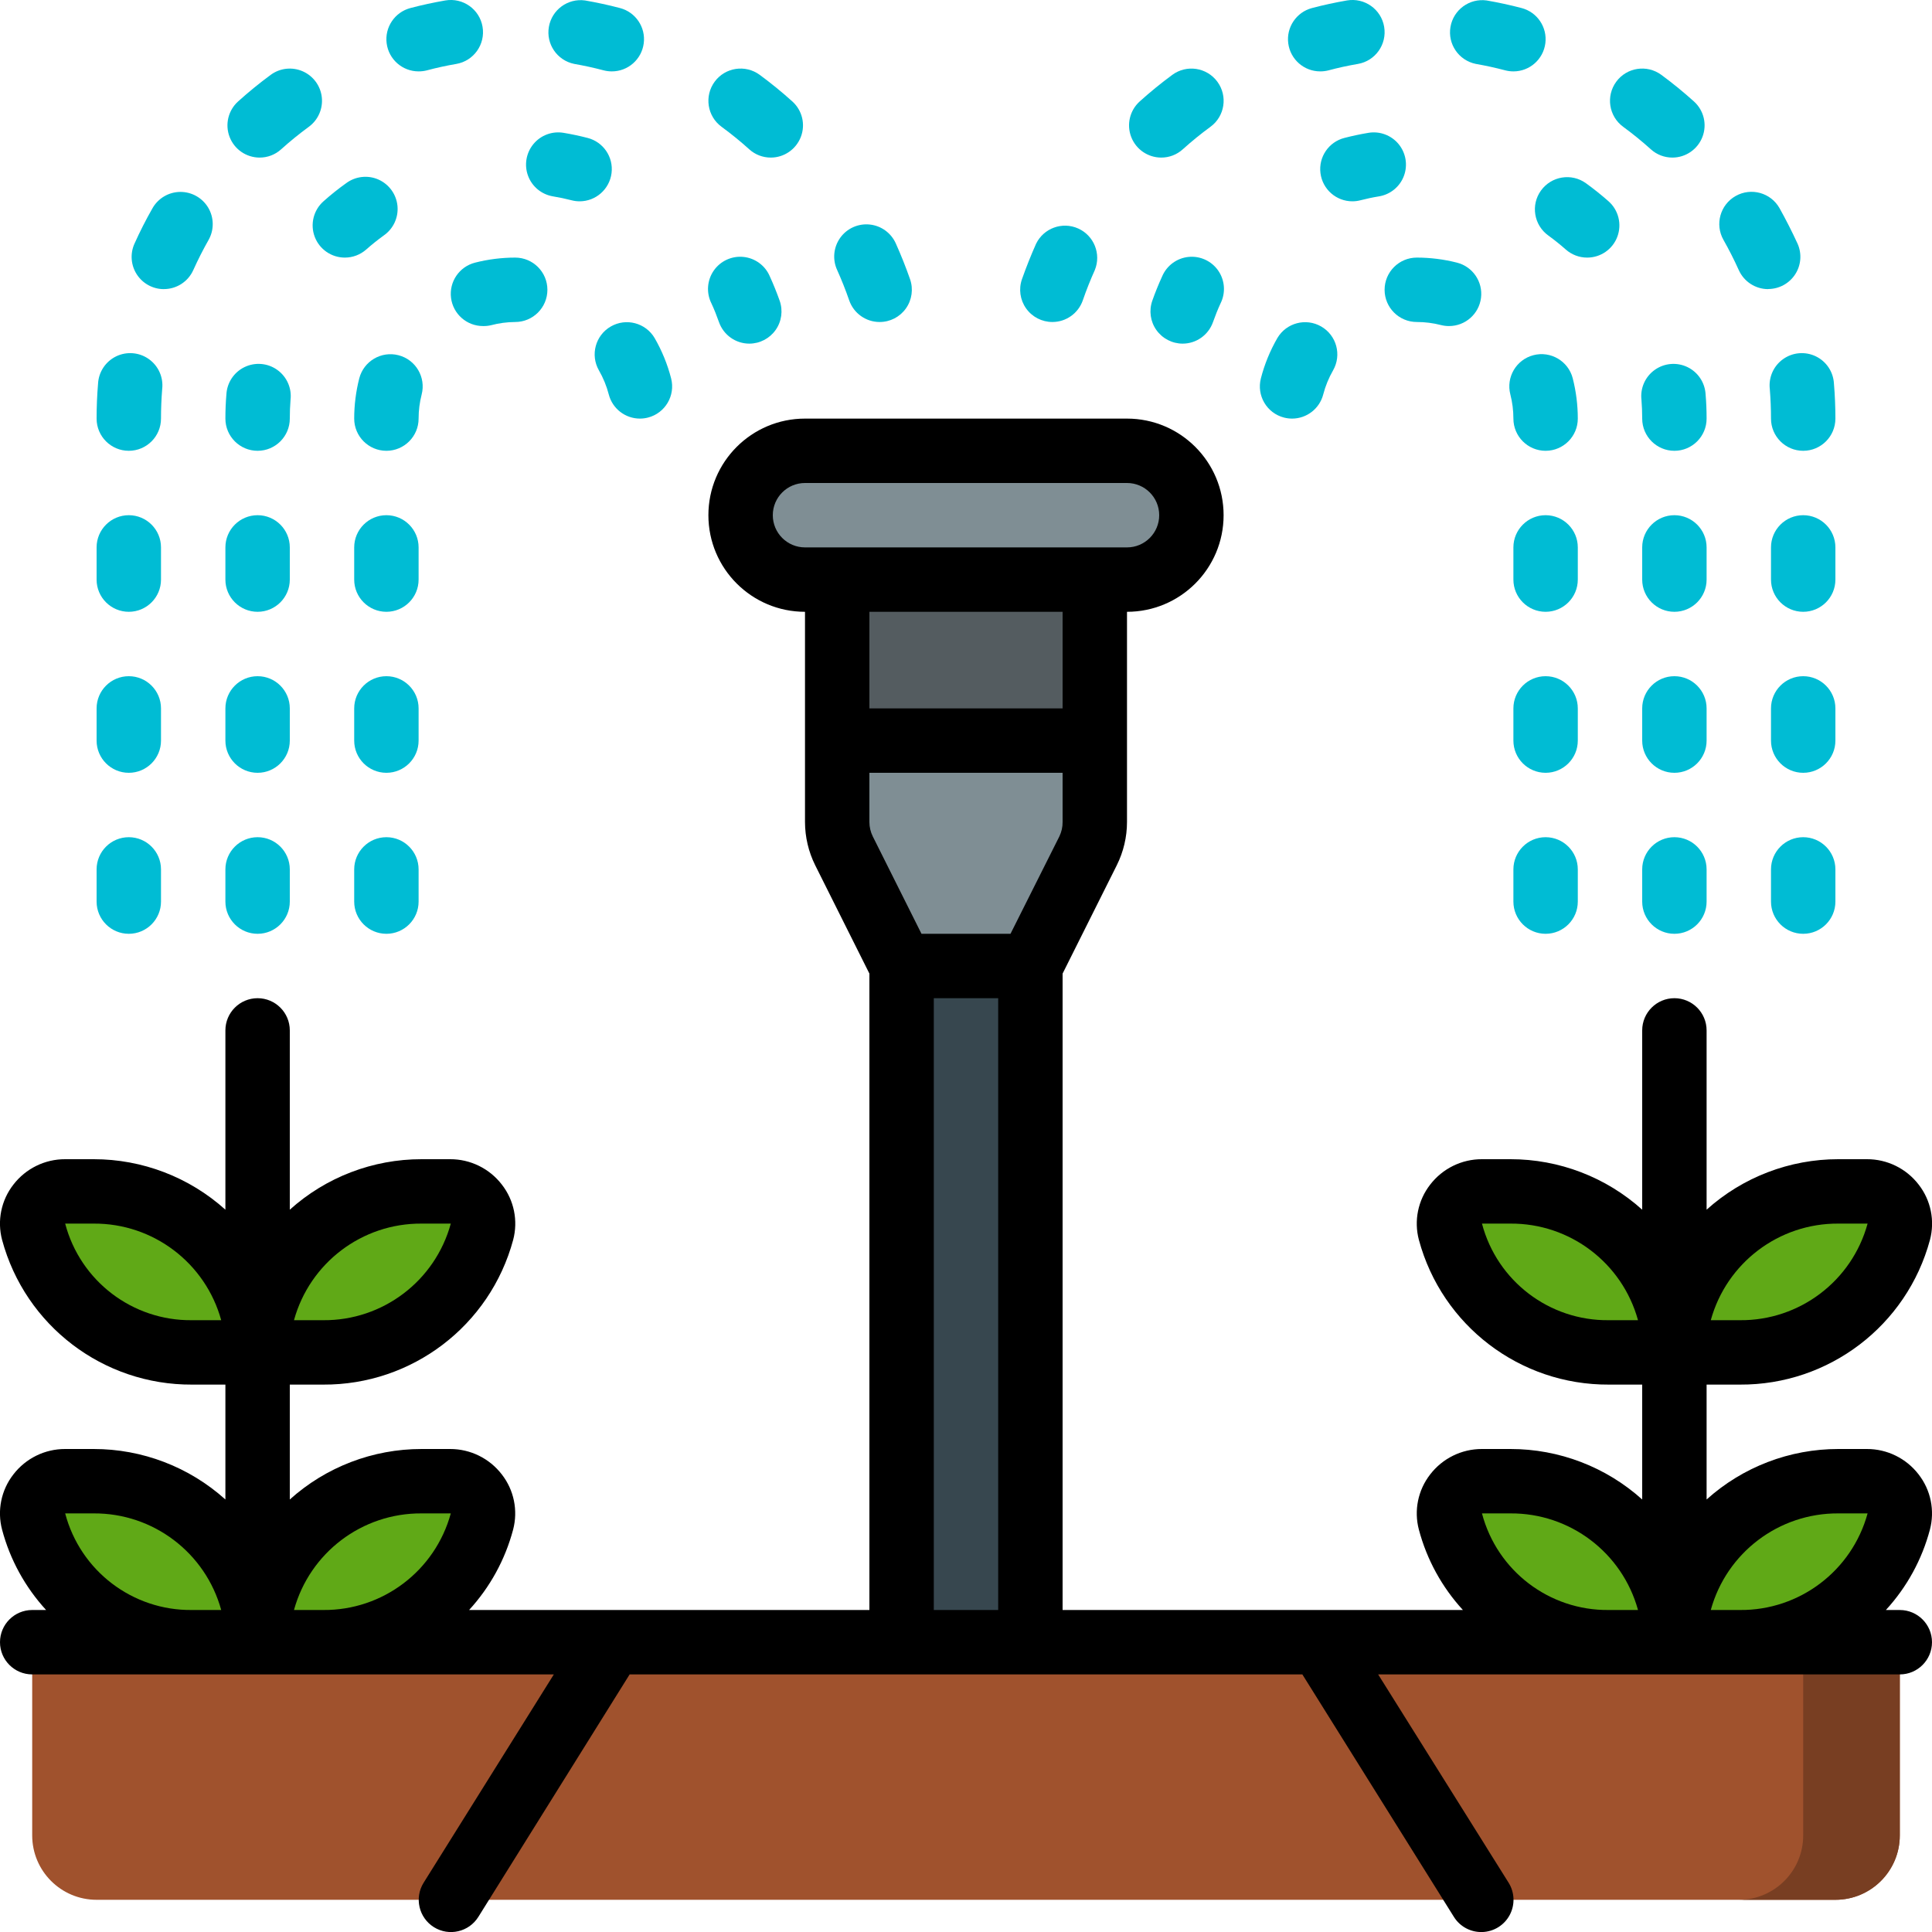 <svg height="512" viewBox="0 0 60 60" width="512" xmlns="http://www.w3.org/2000/svg"><g id="Page-1" fill="none" fill-rule="evenodd"><g id="037---Sprinkler" fill-rule="nonzero" transform="translate(-1 -1)"><path id="Shape" d="m9 52h-2.037c-2.303.013-4.327-1.525-4.931-3.748-.075-.304-.005-.625.189-.87s.491-.386.804-.382h.883c2.786-.024 5.066 2.214 5.092 5z" fill="#60a917"/><path id="Shape" d="m14.975 47c.313-.004.609.137.804.382.194.245.264.566.189.87-.604 2.223-2.628 3.761-4.931 3.748h-2.037c.026-2.786 2.306-5.024 5.092-5z" fill="#60a917"/><path id="Shape" d="m53 52h-2.037c-2.303.013-4.327-1.525-4.931-3.748-.075-.304-.005-.625.189-.87.194-.245.491-.386.804-.382h.883c2.786-.024 5.066 2.214 5.092 5z" fill="#60a917"/><path id="Shape" d="m58.975 47c.313-.004.609.137.804.382.194.245.264.566.189.87-.604 2.223-2.628 3.761-4.931 3.748h-2.037c.026-2.786 2.306-5.024 5.092-5z" fill="#60a917"/><path id="Shape" d="m9 43h-2.037c-2.303.013-4.327-1.525-4.931-3.748-.075-.304-.005-.625.189-.87s.491-.386.804-.382h.883c2.786-.024 5.066 2.214 5.092 5z" fill="#60a917"/><path id="Shape" d="m14.975 38c.313-.004.609.137.804.382.194.245.264.566.189.87-.604 2.223-2.628 3.761-4.931 3.748h-2.037c.026-2.786 2.306-5.024 5.092-5z" fill="#60a917"/><path id="Shape" d="m53 43h-2.037c-2.303.013-4.327-1.525-4.931-3.748-.075-.304-.005-.625.189-.87.194-.245.491-.386.804-.382h.883c2.786-.024 5.066 2.214 5.092 5z" fill="#60a917"/><path id="Shape" d="m58.975 38c.313-.004.609.137.804.382.194.245.264.566.189.87-.604 2.223-2.628 3.761-4.931 3.748h-2.037c.026-2.786 2.306-5.024 5.092-5z" fill="#60a917"/><path id="Rectangle-path" d="m29 31h4v21h-4z" fill="#37474f"/><path id="Shape" d="m35 24-0 2.53c.001.309-.071.614-.21.89l-1.79 3.58h-4l-1.79-3.58c-.139-.276-.211-.581-.21-.89l-0-2.53z" fill="#7f8e94"/><path id="Rectangle-path" d="m27 19h8v5h-8z" fill="#545c60"/><rect id="Rectangle-path" fill="#7f8e94" height="4" rx="2" width="14" x="24" y="15"/><path id="Shape" d="m2 52h58v6c0 1.105-.895 2-2 2h-54c-1.105 0-2-.895-2-2z" fill="#a0522d"/><path id="Shape" d="m57 52v6c0 1.105-.895 2-2 2h3c1.105 0 2-.895 2-2v-6z" fill="#783e22"/><path id="Shape" d="m60 51h-.432c.651-.709 1.12-1.565 1.367-2.495.157-.595.028-1.23-.351-1.716-.384-.499-.978-.791-1.608-.789h-.884c-1.511-.001-2.969.557-4.092 1.568v-3.568h1.037c2.759.015 5.182-1.831 5.9-4.495.157-.595.028-1.23-.351-1.716-.384-.5-.98-.792-1.61-.789h-.884c-1.511-.001-2.969.557-4.092 1.568v-5.568c0-.552-.448-1-1-1s-1 .448-1 1v5.568c-1.123-1.011-2.581-1.569-4.092-1.568h-.884c-.63-.002-1.224.29-1.608.789-.379.486-.509 1.121-.351 1.717.718 2.663 3.14 4.508 5.898 4.494h1.037v3.568c-1.123-1.011-2.581-1.569-4.092-1.568h-.884c-.63-.002-1.224.29-1.608.789-.379.486-.509 1.121-.351 1.717.247.93.716 1.785 1.367 2.494h-12.432v-19.764l1.684-3.367c.207-.417.316-.876.316-1.341v-6.528c1.657 0 3-1.343 3-3s-1.343-3-3-3h-10c-1.657 0-3 1.343-3 3s1.343 3 3 3v6.528c.001.466.109.925.316 1.342l1.684 3.366v19.764h-12.432c.651-.709 1.12-1.565 1.367-2.495.157-.595.028-1.23-.351-1.716-.384-.499-.978-.791-1.608-.789h-.884c-1.511-.001-2.969.557-4.092 1.568v-3.568h1.037c2.759.015 5.182-1.831 5.9-4.495.157-.595.028-1.23-.351-1.716-.384-.5-.98-.792-1.61-.789h-.884c-1.511-.001-2.969.557-4.092 1.568v-5.568c0-.552-.448-1-1-1s-1 .448-1 1v5.568c-1.123-1.011-2.581-1.569-4.092-1.568h-.884c-.63-.002-1.224.29-1.608.789-.379.486-.509 1.121-.351 1.717.718 2.663 3.14 4.508 5.898 4.494h1.037v3.568c-1.123-1.011-2.581-1.569-4.092-1.568h-.884c-.63-.002-1.224.29-1.608.789-.379.486-.509 1.121-.351 1.717.247.93.716 1.785 1.367 2.494h-.432c-.552 0-1 .448-1 1s.448 1 1 1h16.2l-4.044 6.47c-.293.469-.149 1.087.32 1.38s1.087.149 1.38-.32l4.698-7.53h20.892l4.706 7.53c.189.304.526.483.884.471s.682-.214.85-.53c.168-.316.155-.697-.034-1.001l-4.052-6.47h16.2c.552 0 1-.448 1-1s-.448-1-1-1zm-1.908-12h.884.024c-.488 1.784-2.115 3.015-3.964 3h-.906c.49-1.781 2.115-3.012 3.962-3zm-7.129 3c-1.846.021-3.469-1.215-3.939-3h.884c1.847-.012 3.472 1.219 3.962 3zm-17.063-15.025-1.518 3.025h-2.764l-1.513-3.024c-.069-.139-.105-.293-.105-.448v-1.528h6v1.528c.002.155-.033.308-.1.447zm-8.9-9.975c0-.552.448-1 1-1h10c.552 0 1 .448 1 1s-.448 1-1 1h-10c-.552 0-1-.448-1-1zm9 3v3h-6v-3zm-19.908 19h.884.024c-.488 1.784-2.115 3.015-3.964 3h-.906c.49-1.781 2.115-3.012 3.962-3zm-7.129 3c-1.846.021-3.469-1.215-3.939-3h.884c1.847-.012 3.472 1.219 3.962 3zm0 9c-1.846.021-3.469-1.215-3.939-3h.884c1.847-.012 3.472 1.219 3.962 3zm3.167 0c.49-1.781 2.115-3.012 3.962-3h.884.024c-.488 1.784-2.115 3.015-3.964 3zm19.87 0v-19h2v19zm20.963 0c-1.846.021-3.469-1.215-3.939-3h.884c1.847-.012 3.472 1.219 3.962 3zm3.167 0c.49-1.781 2.115-3.012 3.962-3h.884.024c-.488 1.784-2.115 3.015-3.964 3z" fill="#000"/><g fill="#00bcd4"><path id="Shape" d="m28.317 11c-.425-0-.804-.269-.944-.671-.111-.321-.236-.635-.373-.94-.152-.327-.116-.71.093-1.003s.56-.451.919-.413c.358.038.668.265.812.596.161.359.307.726.438 1.1.107.306.06.645-.128.91-.188.265-.492.422-.817.421z"/><path id="Shape" d="m24.271 11.672c-.424-0-.801-.268-.942-.667-.071-.2-.149-.4-.237-.587-.162-.326-.133-.715.074-1.014.207-.299.561-.462.923-.425.362.037.676.268.818.603.113.247.215.5.306.756.108.306.062.646-.126.911-.188.265-.492.423-.817.423z"/><path id="Shape" d="m24.937 5.894c-.247 0-.485-.091-.668-.257-.275-.248-.562-.481-.861-.7-.445-.327-.541-.953-.214-1.399s.953-.541 1.399-.214c.352.259.69.535 1.014.827.308.277.413.715.264 1.101s-.519.642-.933.642z"/><path id="Shape" d="m20 3.217c-.086 0-.172-.011-.256-.033-.3-.079-.6-.145-.914-.2-.529-.109-.876-.617-.784-1.149.092-.532.589-.895 1.123-.821.368.064.729.142 1.086.236.486.128.802.597.737 1.096-.065.498-.489.872-.992.871z"/><path id="Shape" d="m19 7.252c-.084 0-.168-.011-.249-.032-.191-.049-.383-.09-.579-.122-.352-.059-.647-.301-.772-.636-.125-.335-.062-.711.165-.987.227-.276.584-.409.937-.35.253.042.5.095.745.158.489.125.808.593.745 1.093s-.488.876-.992.876z"/><path id="Shape" d="m14 3.217c-.503 0-.927-.373-.992-.871-.065-.498.251-.967.737-1.096.357-.094.718-.172 1.086-.236.545-.093 1.062.272 1.155.817s-.272 1.062-.817 1.155c-.31.053-.614.119-.914.2-.083.021-.169.031-.255.031z"/><path id="Shape" d="m9.062 5.894c-.414-.001-.784-.256-.932-.642-.148-.386-.043-.824.264-1.101.324-.292.662-.568 1.014-.827.288-.212.667-.253.994-.109s.553.451.592.806-.114.704-.402.916c-.299.219-.586.452-.861.7-.183.166-.422.258-.669.257z"/><path id="Shape" d="m11.71 9c-.416 0-.789-.257-.936-.646s-.038-.829.274-1.104c.224-.2.457-.386.7-.559.29-.217.674-.261 1.005-.115.331.147.557.461.591.821s-.13.711-.428.917c-.188.137-.37.282-.544.436-.183.161-.418.25-.662.25z"/><path id="Shape" d="m6.087 9.979c-.339-0-.655-.173-.839-.458-.184-.285-.211-.644-.072-.953.17-.378.356-.745.559-1.1.176-.311.504-.505.862-.508.357-.003.689.185.871.492.181.308.185.689.009 1-.172.304-.331.617-.476.939-.162.358-.52.588-.913.587z"/><path id="Shape" d="m5 15c-.552 0-1-.448-1-1 0-.365.015-.726.045-1.083.018-.365.234-.69.562-.85.329-.159.718-.127 1.016.085s.456.568.414.931c-.024.3-.037.608-.037.917 0 .552-.448 1-1 1z"/><path id="Shape" d="m9 15c-.552 0-1-.448-1-1 0-.254.01-.505.031-.753.02-.364.236-.689.564-.847.328-.158.717-.126 1.014.086.297.211.456.567.414.929-.015.192-.023.385-.023.585 0 .552-.448 1-1 1z"/><path id="Shape" d="m37.729 11.672c-.325 0-.629-.158-.817-.423-.188-.265-.234-.605-.126-.911.091-.258.193-.509.306-.756.143-.335.456-.566.818-.603.362-.037.716.126.923.425.207.299.236.687.074 1.014-.088.191-.166.387-.237.587-.141.399-.518.667-.942.667z"/><path id="Shape" d="m43 7.252c-.504-0-.929-.375-.992-.876s.257-.969.745-1.093c.245-.063.492-.116.745-.158.352-.059.71.075.937.35.227.276.29.652.165.987s-.419.577-.772.636c-.2.032-.388.073-.579.122-.081.021-.165.032-.249.032z"/><path id="Shape" d="m50.29 9c-.244 0-.479-.089-.662-.25-.174-.154-.356-.3-.544-.436-.448-.323-.551-.948-.228-1.396s.948-.551 1.396-.228c.243.175.476.362.7.559.313.275.422.715.275 1.105-.147.39-.521.647-.937.646z"/><path id="Shape" d="m53 15c-.552 0-1-.448-1-1 0-.2-.008-.393-.023-.585-.042-.362.117-.718.414-.929.297-.211.686-.244 1.014-.086s.544.483.564.847c.021.248.031.499.031.753 0 .552-.448 1-1 1z"/><path id="Shape" d="m33.683 11c-.324 0-.628-.156-.816-.421-.188-.264-.236-.603-.129-.908.133-.376.279-.743.438-1.1.236-.486.816-.696 1.308-.475s.721.793.516 1.293c-.138.306-.262.619-.373.94-.14.402-.519.671-.944.671z"/><path id="Shape" d="m37.062 5.894c-.414-.001-.784-.256-.932-.642-.148-.386-.043-.824.264-1.101.324-.292.662-.568 1.014-.827.445-.327 1.072-.231 1.399.215.327.445.231 1.072-.214 1.398-.299.219-.586.452-.861.7-.183.166-.422.258-.669.257z"/><path id="Shape" d="m42 3.217c-.503 0-.927-.373-.992-.871-.065-.498.251-.967.737-1.096.357-.094.718-.172 1.086-.236.545-.093 1.062.272 1.155.817s-.272 1.062-.817 1.155c-.31.053-.614.119-.914.2-.083.021-.169.031-.255.031z"/><path id="Shape" d="m48 3.217c-.086 0-.172-.011-.256-.033-.3-.079-.6-.145-.914-.2-.529-.109-.876-.617-.784-1.149.092-.532.589-.895 1.123-.821.368.064.729.142 1.086.236.486.128.802.597.737 1.096-.065.498-.489.872-.992.871z"/><path id="Shape" d="m52.937 5.894c-.247 0-.485-.091-.668-.257-.275-.248-.562-.481-.861-.7-.445-.327-.541-.953-.214-1.399s.953-.541 1.399-.214c.352.259.69.535 1.014.827.308.277.413.715.264 1.101s-.519.642-.933.642z"/><path id="Shape" d="m55.913 9.979c-.394 0-.751-.231-.913-.59-.145-.322-.304-.635-.476-.939-.272-.481-.103-1.091.378-1.363s1.091-.103 1.363.378c.2.358.386.725.559 1.1.139.309.113.668-.072.953-.184.285-.5.457-.839.458z"/><path id="Shape" d="m57 15c-.552 0-1-.448-1-1 0-.309-.013-.615-.037-.917-.042-.363.116-.72.414-.931.298-.212.687-.244 1.016-.085s.544.485.562.85c.03.357.045.718.045 1.083 0 .552-.448 1-1 1z"/><path id="Shape" d="m20.873 14c-.456-.001-.853-.309-.967-.75-.068-.263-.172-.515-.307-.75-.272-.478-.107-1.085.369-1.36.476-.275 1.085-.114 1.363.36.226.392.398.812.511 1.25.138.535-.183 1.08-.718 1.218-.082.021-.166.032-.251.032z"/><path id="Shape" d="m16 11.126c-.504 0-.93-.375-.993-.875s.256-.969.745-1.094c.408-.104.827-.157 1.248-.157.552 0 1 .448 1 1 0 .552-.448 1-1 1-.254.002-.506.035-.751.1-.082.019-.165.028-.249.026z"/><path id="Shape" d="m13 15c-.552 0-1-.448-1-1 0-.421.053-.841.157-1.249.138-.535.684-.857 1.219-.719.535.138.857.684.719 1.219-.063.245-.095.496-.095.749 0 .552-.448 1-1 1z"/><path id="Shape" d="m41.127 14c-.085 0-.169-.011-.251-.032-.535-.138-.856-.683-.718-1.218.113-.438.285-.858.511-1.25.278-.474.887-.635 1.363-.36.476.275.641.882.369 1.36-.135.235-.239.487-.307.75-.114.441-.511.749-.967.75z"/><path id="Shape" d="m46 11.126c-.084-0-.168-.01-.25-.031-.245-.063-.497-.095-.75-.095-.552 0-1-.448-1-1 0-.552.448-1 1-1 .421 0.0.841.053 1.249.157.489.125.808.594.745 1.094-.063.501-.49.876-.994.875z"/><path id="Shape" d="m49 15c-.552 0-1-.448-1-1 0-.253-.032-.506-.095-.751-.138-.535.184-1.081.719-1.219s1.081.184 1.219.719c.104.409.157.829.157 1.251 0 .552-.448 1-1 1z"/><path id="Shape" d="m5 20c-.552 0-1-.448-1-1v-1c0-.552.448-1 1-1s1 .448 1 1v1c0 .552-.448 1-1 1z"/><path id="Shape" d="m9 20c-.552 0-1-.448-1-1v-1c0-.552.448-1 1-1s1 .448 1 1v1c0 .552-.448 1-1 1z"/><path id="Shape" d="m13 20c-.552 0-1-.448-1-1v-1c0-.552.448-1 1-1s1 .448 1 1v1c0 .552-.448 1-1 1z"/><path id="Shape" d="m49 20c-.552 0-1-.448-1-1v-1c0-.552.448-1 1-1s1 .448 1 1v1c0 .552-.448 1-1 1z"/><path id="Shape" d="m53 20c-.552 0-1-.448-1-1v-1c0-.552.448-1 1-1s1 .448 1 1v1c0 .552-.448 1-1 1z"/><path id="Shape" d="m57 20c-.552 0-1-.448-1-1v-1c0-.552.448-1 1-1s1 .448 1 1v1c0 .552-.448 1-1 1z"/><path id="Shape" d="m5 25c-.552 0-1-.448-1-1v-1c0-.552.448-1 1-1s1 .448 1 1v1c0 .552-.448 1-1 1z"/><path id="Shape" d="m9 25c-.552 0-1-.448-1-1v-1c0-.552.448-1 1-1s1 .448 1 1v1c0 .552-.448 1-1 1z"/><path id="Shape" d="m13 25c-.552 0-1-.448-1-1v-1c0-.552.448-1 1-1s1 .448 1 1v1c0 .552-.448 1-1 1z"/><path id="Shape" d="m49 25c-.552 0-1-.448-1-1v-1c0-.552.448-1 1-1s1 .448 1 1v1c0 .552-.448 1-1 1z"/><path id="Shape" d="m53 25c-.552 0-1-.448-1-1v-1c0-.552.448-1 1-1s1 .448 1 1v1c0 .552-.448 1-1 1z"/><path id="Shape" d="m57 25c-.552 0-1-.448-1-1v-1c0-.552.448-1 1-1s1 .448 1 1v1c0 .552-.448 1-1 1z"/><path id="Shape" d="m5 30c-.552 0-1-.448-1-1v-1c0-.552.448-1 1-1s1 .448 1 1v1c0 .552-.448 1-1 1z"/><path id="Shape" d="m9 30c-.552 0-1-.448-1-1v-1c0-.552.448-1 1-1s1 .448 1 1v1c0 .552-.448 1-1 1z"/><path id="Shape" d="m13 30c-.552 0-1-.448-1-1v-1c0-.552.448-1 1-1s1 .448 1 1v1c0 .552-.448 1-1 1z"/><path id="Shape" d="m49 30c-.552 0-1-.448-1-1v-1c0-.552.448-1 1-1s1 .448 1 1v1c0 .552-.448 1-1 1z"/><path id="Shape" d="m53 30c-.552 0-1-.448-1-1v-1c0-.552.448-1 1-1s1 .448 1 1v1c0 .552-.448 1-1 1z"/><path id="Shape" d="m57 30c-.552 0-1-.448-1-1v-1c0-.552.448-1 1-1s1 .448 1 1v1c0 .552-.448 1-1 1z"/></g></g></g></svg>